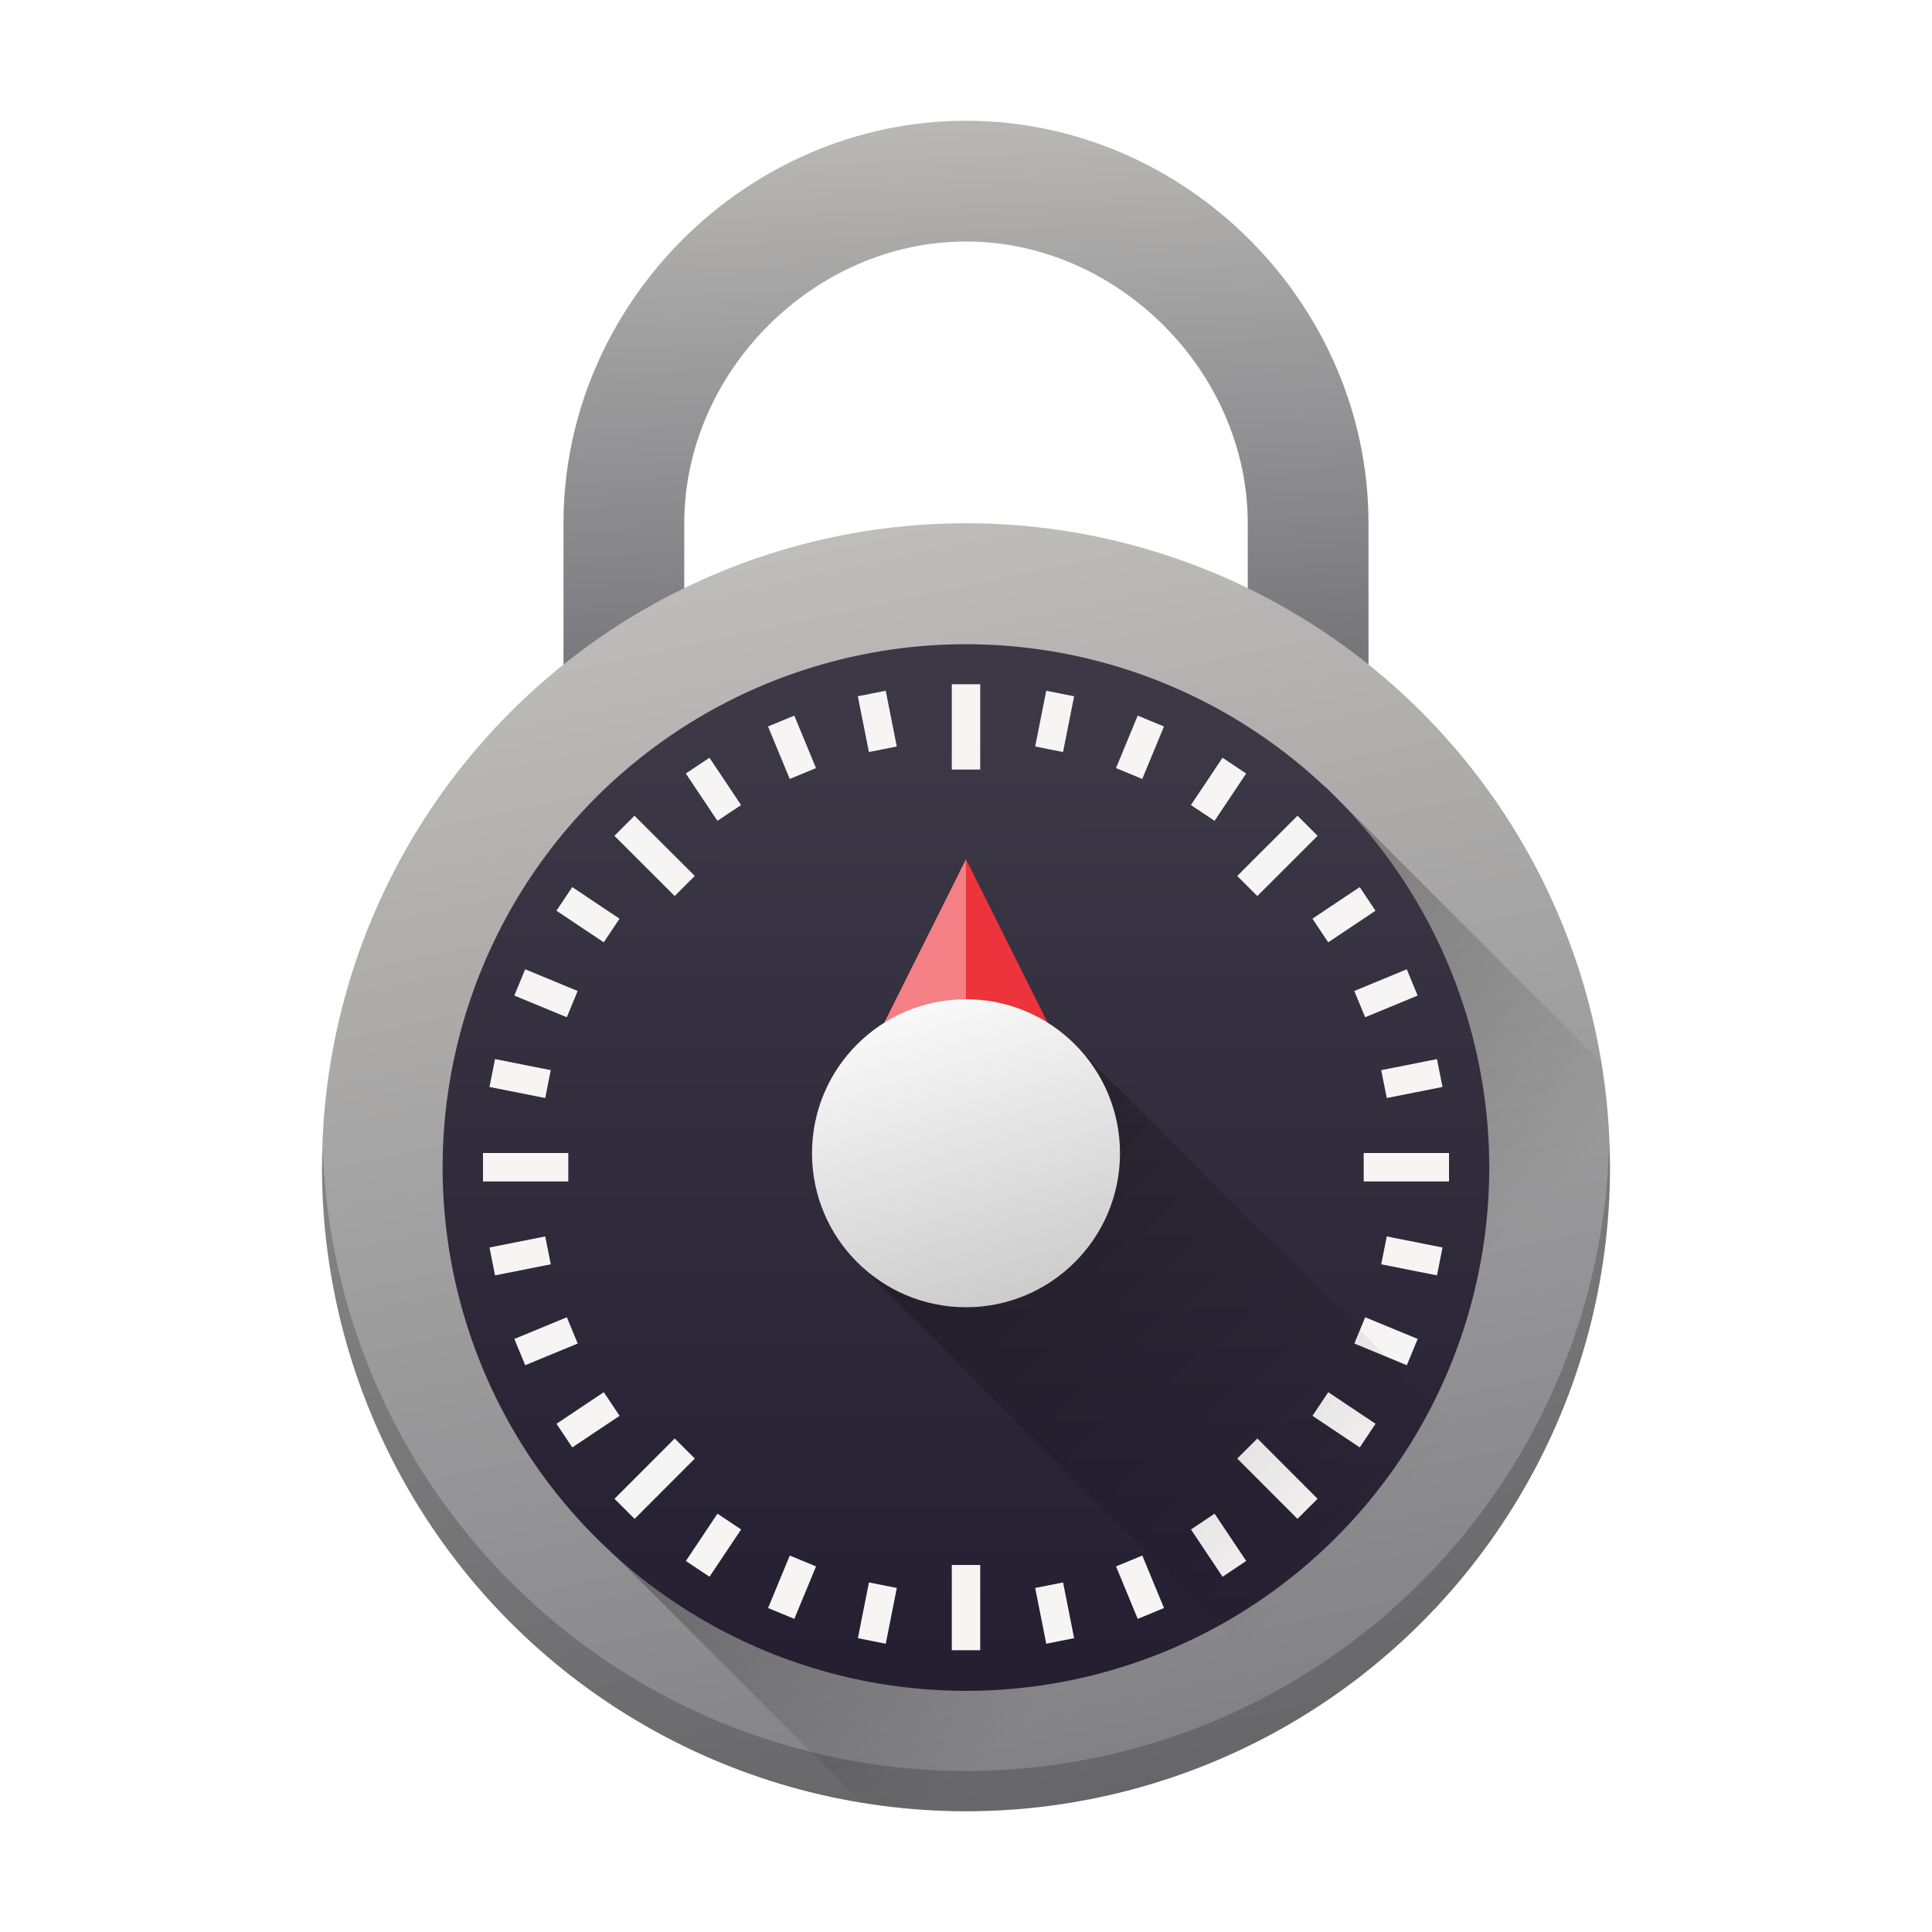 <?xml version="1.0" encoding="UTF-8" standalone="no"?>
<svg
   xmlns:dc="http://purl.org/dc/elements/1.1/"
   xmlns:cc="http://creativecommons.org/ns#"
   xmlns:rdf="http://www.w3.org/1999/02/22-rdf-syntax-ns#"
   xmlns:svg="http://www.w3.org/2000/svg"
   xmlns="http://www.w3.org/2000/svg"
   xmlns:xlink="http://www.w3.org/1999/xlink"
   xmlns:sodipodi="http://sodipodi.sourceforge.net/DTD/sodipodi-0.dtd"
   xmlns:inkscape="http://www.inkscape.org/namespaces/inkscape"
   width="48"
   height="48"
   version="1.1"
   id="svg18"
   sodipodi:docname="gnome-twofactorauth.svg"
   inkscape:version="0.92.3 (2405546, 2018-03-11)">
  <defs
     id="defs22">
    <linearGradient
       inkscape:collect="always"
       xlink:href="#linearGradient1961"
       id="linearGradient1213"
       x1="23.29"
       y1="1.577"
       x2="24.114"
       y2="16.479"
       gradientUnits="userSpaceOnUse" />
    <linearGradient
       inkscape:collect="always"
       id="linearGradient1961">
      <stop
         style="stop-color:#c0bfbc;stop-opacity:1"
         offset="0"
         id="stop1957" />
      <stop
         style="stop-color:#77767b;stop-opacity:1"
         offset="1"
         id="stop1959" />
    </linearGradient>
    <linearGradient
       inkscape:collect="always"
       xlink:href="#linearGradient1961"
       id="linearGradient1198"
       x1="23.196"
       y1="263.814"
       x2="31.108"
       y2="300.708"
       gradientUnits="userSpaceOnUse"
       gradientTransform="translate(0,-252)" />
    <linearGradient
       inkscape:collect="always"
       xlink:href="#linearGradient1235"
       id="linearGradient1256"
       x1="32.828"
       y1="19.704"
       x2="40.617"
       y2="27.493"
       gradientUnits="userSpaceOnUse" />
    <linearGradient
       inkscape:collect="always"
       id="linearGradient1235">
      <stop
         style="stop-color:#000000;stop-opacity:1;"
         offset="0"
         id="stop1231" />
      <stop
         style="stop-color:#000000;stop-opacity:0;"
         offset="1"
         id="stop1233" />
    </linearGradient>
    <linearGradient
       inkscape:collect="always"
       xlink:href="#linearGradient1587"
       id="linearGradient1589"
       x1="-131.247"
       y1="188.451"
       x2="-147.811"
       y2="250.271"
       gradientUnits="userSpaceOnUse"
       gradientTransform="matrix(0.361,0,0,0.361,84.051,-100.964)" />
    <linearGradient
       inkscape:collect="always"
       id="linearGradient1587">
      <stop
         style="stop-color:#241f31;stop-opacity:1;"
         offset="0"
         id="stop1583" />
      <stop
         style="stop-color:#3d3846;stop-opacity:1"
         offset="1"
         id="stop1585" />
    </linearGradient>
    <filter
       id="filter4520"
       x="-0.06"
       y="-0.06"
       width="1.12"
       height="1.12"
       style="color-interpolation-filters:sRGB">
      <feGaussianBlur
         stdDeviation="1.2"
         id="feGaussianBlur100" />
    </filter>
    <linearGradient
       inkscape:collect="always"
       xlink:href="#linearGradient1235"
       id="linearGradient1237"
       x1="23.373"
       y1="26.511"
       x2="34.35"
       y2="37.487"
       gradientUnits="userSpaceOnUse" />
    <linearGradient
       inkscape:collect="always"
       xlink:href="#linearGradient1219"
       id="linearGradient1221"
       x1="25.292"
       y1="-284.253"
       x2="23.099"
       y2="-276.934"
       gradientUnits="userSpaceOnUse"
       gradientTransform="translate(0,252)" />
    <linearGradient
       inkscape:collect="always"
       id="linearGradient1219">
      <stop
         style="stop-color:#cccccc;stop-opacity:1;"
         offset="0"
         id="stop1215" />
      <stop
         style="stop-color:#f9f9f9;stop-opacity:1"
         offset="1"
         id="stop1217" />
    </linearGradient>
  </defs>
  <sodipodi:namedview
     pagecolor="#ffffff"
     bordercolor="#666666"
     borderopacity="1"
     objecttolerance="10"
     gridtolerance="10"
     guidetolerance="10"
     inkscape:pageopacity="0"
     inkscape:pageshadow="2"
     inkscape:window-width="1920"
     inkscape:window-height="1021"
     id="namedview20"
     showgrid="false"
     inkscape:zoom="4.9166667"
     inkscape:cx="-12.508474"
     inkscape:cy="24"
     inkscape:window-x="0"
     inkscape:window-y="30"
     inkscape:window-maximized="1"
     inkscape:current-layer="svg18" />
  <path
     style="display:inline;opacity:1;vector-effect:none;fill:url(#linearGradient1213);fill-opacity:1;stroke:none;stroke-width:0.375;stroke-linecap:round;stroke-linejoin:round;stroke-miterlimit:4;stroke-dasharray:none;stroke-dashoffset:0;stroke-opacity:0.673;enable-background:new"
     d="M 24,3 C 18.546,3 14,7.546 14,13 v 6 h 3 v -6 c 3e-6,-3.767 3.233,-7 7,-7 3.767,0 7,3.233 7,7 v 6 h 3 V 13 C 34,7.546 29.454,3 24,3 Z"
     id="rect1204"
     inkscape:connector-curvature="0" />
  <circle
     inkscape:transform-center-y="5.4552015e-06"
     inkscape:transform-center-x="-1.6398402e-05"
     r="16"
     cy="29"
     cx="24"
     id="circle4297"
     style="display:inline;opacity:1;vector-effect:none;fill:url(#linearGradient1198);fill-opacity:1;stroke:none;stroke-width:0.696;stroke-linecap:butt;stroke-linejoin:round;stroke-miterlimit:4;stroke-dasharray:none;stroke-dashoffset:0;stroke-opacity:1;enable-background:new" />
  <path
     style="opacity:0.3;fill:url(#linearGradient1256);fill-opacity:1;stroke:none;stroke-width:3;stroke-linecap:round;stroke-linejoin:round;stroke-miterlimit:4;stroke-dasharray:none;stroke-dashoffset:0;stroke-opacity:1;paint-order:normal"
     d="m 25.396,17.875 -5.438,0.533 3.779,3.516 -9.736,12.166 0.721,4.004 6.674,6.674 A 16,16 0 0 0 24,45 16,16 0 0 0 40,29 16,16 0 0 0 39.781,26.393 l -6.854,-6.854 z"
     id="rect1239"
     inkscape:connector-curvature="0" />
  <circle
     cx="30.688"
     cy="-21.8"
     r="13"
     transform="matrix(0.966,0.259,0.259,-0.966,0,0)"
     id="circle4301"
     style="display:inline;opacity:1;vector-effect:none;fill:url(#linearGradient1589);fill-opacity:1;stroke:none;stroke-width:0.867;stroke-linecap:butt;stroke-linejoin:round;stroke-miterlimit:4;stroke-dasharray:none;stroke-dashoffset:0;stroke-opacity:1;enable-background:new" />
  <path
     style="fill:none;stroke:#f6f5f4;stroke-width:0.706;stroke-linecap:butt;stroke-linejoin:miter;stroke-miterlimit:4;stroke-dasharray:none;stroke-opacity:1"
     d="m 24,17 v 2.119 z m -2.341,0.23 0.275,1.385 z m 4.681,0 -0.275,1.385 z m -6.932,0.684 0.539,1.304 z m 9.184,0 -0.539,1.304 z m -11.259,1.108 0.785,1.175 z m 13.334,0 -0.785,1.175 z m -15.153,1.494 1.498,1.496 z m 16.972,0 -1.498,1.496 z m -18.465,1.817 1.175,0.785 z m 19.957,0 -1.175,0.785 z m -21.065,2.075 1.304,0.539 z m 22.173,0 -1.304,0.539 z m -22.856,2.251 1.385,0.275 z m 23.54,0 -1.385,0.275 z M 12,29 h 2.119 z m 21.881,0 H 36 Z m -20.266,2.065 -1.385,0.275 z m 20.77,0 1.385,0.275 z m -20.167,1.988 -1.304,0.539 z m 19.565,0 1.304,0.539 z m -18.586,1.829 -1.175,0.785 z m 17.607,0 1.175,0.785 z m -15.791,1.106 -1.496,1.498 z m 13.976,0 1.496,1.498 z m -12.87,1.815 -0.785,1.175 z m 11.764,0 0.785,1.175 z m -9.935,0.979 -0.539,1.304 z m 8.106,0 0.539,1.304 z M 24,38.881 V 41 Z m -2.065,0.503 -0.275,1.385 z m 4.13,0 0.275,1.385 z"
     id="path4367"
     inkscape:connector-curvature="0" />
  <path
     id="path1538"
     style="fill:#1a1a1a;fill-opacity:0.4;fill-rule:evenodd;filter:url(#filter4520);enable-background:new"
     d="m 527.04,1123.5 -24,48 h 48 z"
     inkscape:connector-curvature="0"
     transform="matrix(0.087,0,0,0.087,-21.818,-75.968)" />
  <path
     sodipodi:nodetypes="cccc"
     id="path1540"
     style="fill:#ed333b;fill-rule:evenodd;stroke:none;stroke-width:0.087px;enable-background:new"
     d="m 24,21.348 -2.087,4.174 h 4.174 z"
     inkscape:connector-curvature="0" />
  <path
     sodipodi:nodetypes="cccc"
     id="path1542"
     style="fill:#ffffff;fill-opacity:0.373;fill-rule:evenodd;stroke-width:0.087;enable-background:new"
     d="m 23.999,21.349 -2.086,4.173 h 2.086 z"
     inkscape:connector-curvature="0" />
  <path
     style="opacity:0.3;fill:url(#linearGradient1237);fill-opacity:1;stroke:none;stroke-width:2.249;stroke-linecap:round;stroke-linejoin:round;stroke-miterlimit:4;stroke-dasharray:none;stroke-dashoffset:0;stroke-opacity:1;paint-order:normal"
     d="M 25.016,25.521 21.73,27.5 l 0.41,0.41 -0.797,1.943 -0.174,1.375 11.322,11.322 a 16,16 0 0 0 5.309,-5.486 L 26.629,25.893 Z"
     id="rect1223"
     inkscape:connector-curvature="0" />
  <circle
     id="circle1550"
     style="display:inline;fill:url(#linearGradient1221);fill-opacity:1;stroke-width:0;enable-background:new"
     r="3.826"
     cy="-28.652"
     cx="24"
     transform="scale(1,-1)" />
  <path
     style="display:inline;opacity:0.2;vector-effect:none;fill:#000000;fill-opacity:1;stroke:none;stroke-width:0.696;stroke-linecap:butt;stroke-linejoin:round;stroke-miterlimit:4;stroke-dasharray:none;stroke-dashoffset:0;stroke-opacity:1;enable-background:new"
     d="M 39.979,28.42 A 16,16 0 0 1 24,44 16,16 0 0 1 8.021,28.58 16,16 0 0 0 8,29 16,16 0 0 0 24,45 16,16 0 0 0 40,29 16,16 0 0 0 39.979,28.42 Z"
     id="circle1259"
     inkscape:connector-curvature="0" />
</svg>
